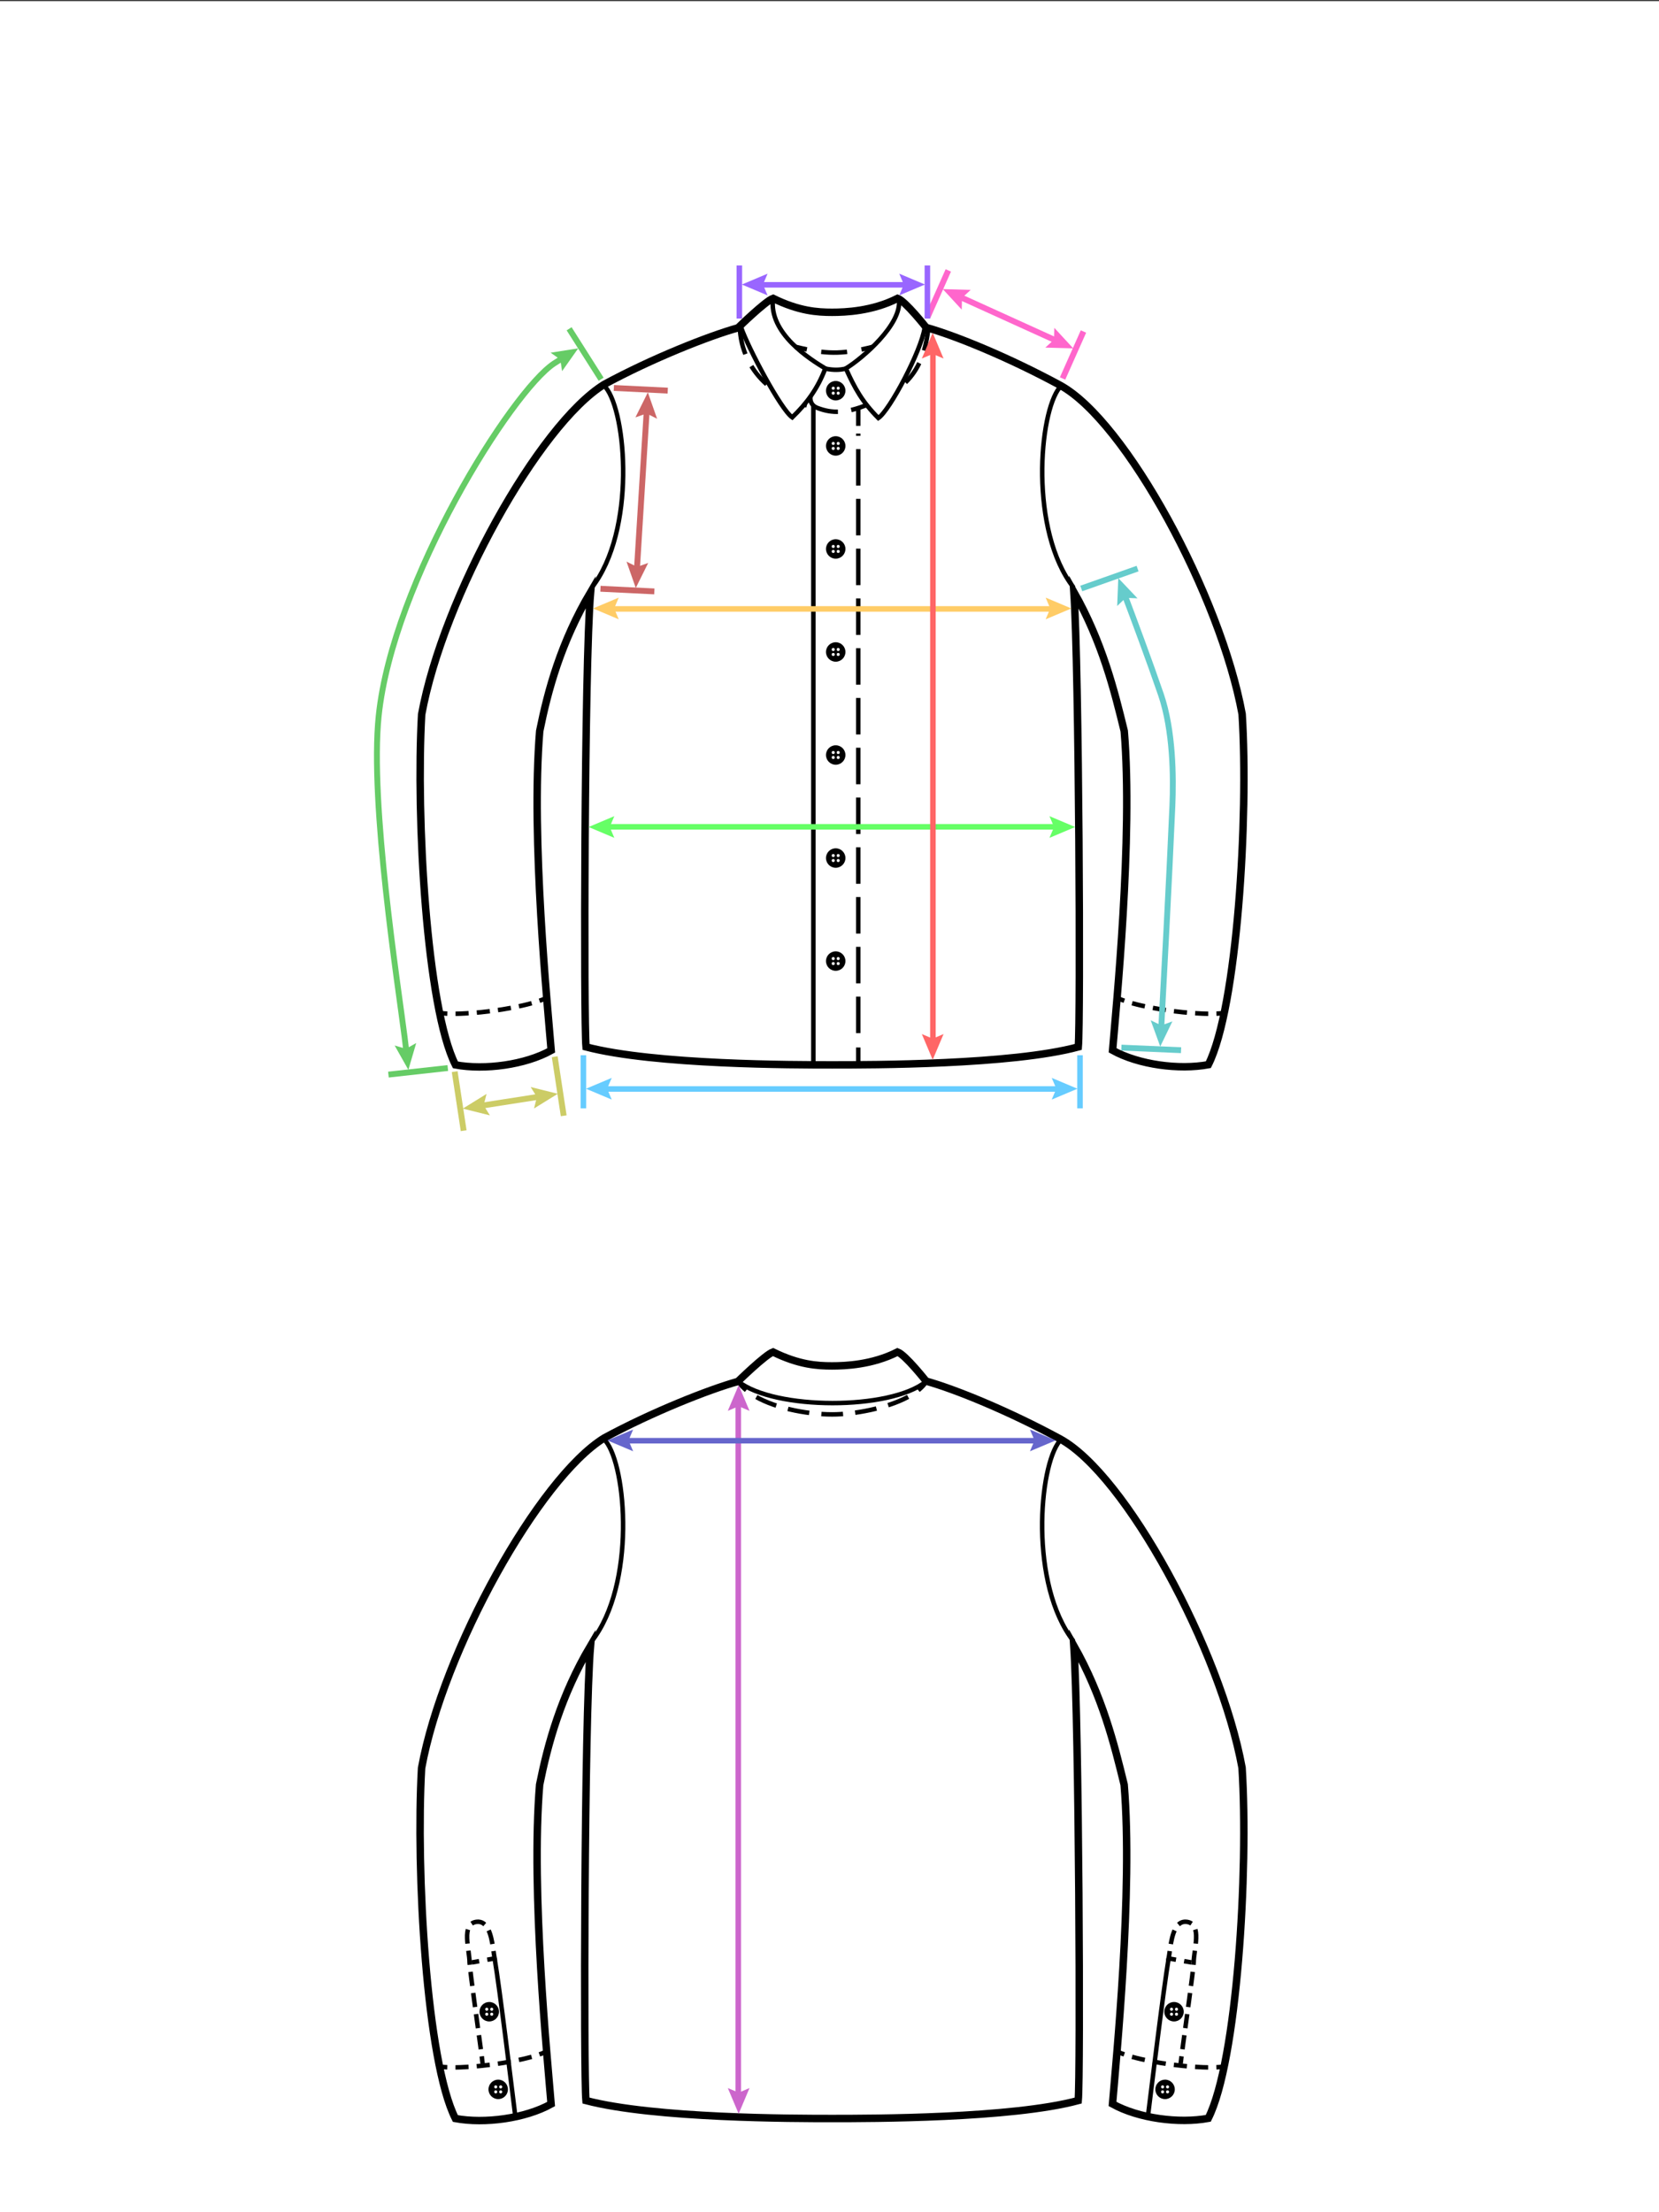 <?xml version="1.0" encoding="utf-8"?>
<!-- Generator: Adobe Illustrator 16.0.0, SVG Export Plug-In . SVG Version: 6.00 Build 0)  -->
<!DOCTYPE svg PUBLIC "-//W3C//DTD SVG 1.1//EN" "http://www.w3.org/Graphics/SVG/1.1/DTD/svg11.dtd">
<svg version="1.1" xmlns="http://www.w3.org/2000/svg" xmlns:xlink="http://www.w3.org/1999/xlink" x="0px" y="0px" width="1500px"
	 height="2000px" viewBox="0 0 1500 2000" enable-background="new 0 0 1500 2000" xml:space="preserve">
<rect x="0" y="0" width="1500" height="2000" fill="#333333" stroke="none"/>
<g id="BACKGROUND">
	<rect y="1" fill="#FFFFFF" width="1500" height="2000"/>
</g>
<g id="BACK">
	<g id="BACK_x5F_DRAWING">
		<g id="SLEEVE_HEM_x5F_RIGHT_1_">
			<g>
				<path fill="none" stroke="#000000" stroke-width="4.05" stroke-miterlimit="10" d="M1011.459,1855.348
					c1.51,0.67,3.192,1.327,5.024,1.971"/>
				<path fill="none" stroke="#000000" stroke-width="4.05" stroke-miterlimit="10" stroke-dasharray="11.851,7.407" d="
					M1023.552,1859.528c20.436,5.741,51.692,9.807,72.517,9.535"/>
				<path fill="none" stroke="#000000" stroke-width="4.05" stroke-miterlimit="10" d="M1099.771,1868.964
					c1.916-0.08,3.719-0.203,5.387-0.373"/>
			</g>
		</g>
		<g id="SLEEVE_HEM_x5F_LEFT_1_">
			<g>
				<path fill="none" stroke="#000000" stroke-width="4.05" stroke-miterlimit="10" d="M492.726,1855.348
					c-1.51,0.67-3.193,1.327-5.024,1.971"/>
				<path fill="none" stroke="#000000" stroke-width="4.05" stroke-miterlimit="10" stroke-dasharray="11.851,7.407" d="
					M480.633,1859.528c-20.437,5.741-51.694,9.808-72.519,9.535"/>
				<path fill="none" stroke="#000000" stroke-width="4.05" stroke-miterlimit="10" d="M404.411,1868.964
					c-1.916-0.08-3.718-0.203-5.386-0.373"/>
			</g>
		</g>
		<path id="SLEEVE_SEAM_x5F_RIGHT_1_" fill="none" stroke="#000000" stroke-width="4.05" stroke-miterlimit="10" d="M958.07,1302.79
			c-18.803,22.867-27.494,129.608,12.588,181.063"/>
		<path id="SLEEVE_SEAM_x5F_LEFT_1_" fill="none" stroke="#000000" stroke-width="4.05" stroke-miterlimit="10" d="M547.581,1302.79
			c18.802,22.867,27.494,129.608-12.588,181.063"/>
		<g id="COLLAR_SEAM_x5F_BACK">
			<g>
				<path fill="none" stroke="#000000" stroke-width="4.05" stroke-miterlimit="10" d="M837.575,1248.95
					c-1.777,2.83-4.26,5.467-7.289,7.904"/>
				<path fill="none" stroke="#000000" stroke-width="4.05" stroke-miterlimit="10" stroke-dasharray="19.592,11.02" d="
					M821.064,1262.866c-19.386,10.446-48.92,15.863-68.562,15.863c-23.94,0-54.867-6.159-73.354-18.578"/>
				<path fill="none" stroke="#000000" stroke-width="4.05" stroke-miterlimit="10" d="M674.73,1256.859
					c-2.93-2.432-5.401-5.068-7.3-7.909"/>
			</g>
		</g>
		<path id="COLLAR_x5F_BACK_x5F_BOTTOM" fill="none" stroke="#000000" stroke-width="4.05" stroke-miterlimit="10" d="
			M667.431,1248.95c32.971,25.948,137.596,26.172,169.897,0"/>
		<path id="CONTOUR_1_" fill="none" stroke="#000000" stroke-width="6.75" stroke-miterlimit="10" d="M970.899,1487.702
			c4.676,69.795,6.114,388.77,3.981,411.334c-59.988,16.244-187.449,16.244-222.558,16.244c-33.742,0-160.575,0-222.521-16.244
			c-2.136-22.564-1.525-344.242,4.099-411.134c-26.776,45.289-38.639,88.944-45.99,125.595c-8.01,96.325,7.268,250.46,10.384,288.7
			c-23.569,13.083-60.02,17.979-86.568,13.083c-26.102-51.806-35.775-223.684-30.558-316.792
			c19.398-106.251,105.98-261.941,165.048-298.397c42.811-23.233,94.284-43.697,120.968-51.141c0,0,24.706-24.149,31.728-26.648
			c23.48,11.553,40.189,12.585,53.344,12.585c11.923,0,36.288-0.939,59.269-12.585c7.021,2.499,25.805,26.314,25.805,26.314
			c26.684,7.442,74.98,27.229,120.967,52.156c59.614,32.315,145.324,191.13,164.721,297.382
			c5.896,93.442-4.457,265.152-30.557,316.959c-26.551,4.895-63.001,0.084-86.57-12.999c3.116-38.24,18.567-192.967,10.521-288.659
			C1007.481,1576.847,996.781,1533.647,970.899,1487.702z"/>
		<g id="SLEEVE_BUTTONS_x5F_LEFT">
			<g id="BOUTON_x5F_2_x5F_BACK_x5F_LEFT">
				<circle id="BOUTON_x5F_1_8_" cx="442.351" cy="1818.737" r="8.795"/>
				<circle fill="#FFFFFF" cx="444.6" cy="1820.986" r="1.384"/>
				<circle fill="#FFFFFF" cx="440.104" cy="1820.986" r="1.384"/>
				<circle fill="#FFFFFF" cx="444.6" cy="1816.489" r="1.384"/>
				<circle fill="#FFFFFF" cx="440.104" cy="1816.489" r="1.384"/>
			</g>
			<g id="BOUTON_x5F_1_x5F_BACK_x5F_LEFT">
				<circle id="BOUTON_x5F_1_9_" cx="450.452" cy="1888.938" r="8.795"/>
				<circle fill="#FFFFFF" cx="452.7" cy="1891.187" r="1.384"/>
				<circle fill="#FFFFFF" cx="448.204" cy="1891.187" r="1.383"/>
				<circle fill="#FFFFFF" cx="452.7" cy="1886.689" r="1.384"/>
				<circle fill="#FFFFFF" cx="448.204" cy="1886.689" r="1.383"/>
			</g>
			<path fill="none" stroke="#000000" stroke-width="4.05" stroke-miterlimit="10" d="M465.961,1913.427
				c-3.61-28.779-13.922-113.953-18.736-142.854"/>
			<g>
				<g>
					<path fill="none" stroke="#000000" stroke-width="4.05" stroke-miterlimit="10" d="M436.362,1865.747
						c-0.16-1.603-0.431-3.89-0.786-6.703"/>
					<path fill="none" stroke="#000000" stroke-width="4.05" stroke-miterlimit="10" stroke-dasharray="12.837,6.418" d="
						M434.751,1852.681c-3.081-23.293-9.186-65.689-10.202-78.479c0-11.497-7.876-34.678,6.075-36.704
						c10.365-1.505,13.445,12.078,15.129,23.222"/>
					<path fill="none" stroke="#000000" stroke-width="4.05" stroke-miterlimit="10" d="M446.214,1763.9
						c0.357,2.554,0.666,4.861,1.011,6.672l-6.649,1.161"/>
					
						<line fill="none" stroke="#000000" stroke-width="4.05" stroke-miterlimit="10" x1="433.225" y1="1773.017" x2="426.575" y2="1774.178"/>
				</g>
			</g>
		</g>
		<g id="SLEEVE_BUTTONS_x5F_RIGHT">
			<g id="BOUTON_x5F_2_x5F_BACK_x5F_LEFT_1_">
				<circle id="BOUTON_x5F_1_11_" cx="1061.5" cy="1818.737" r="8.795"/>
				<circle fill="#FFFFFF" cx="1059.25" cy="1820.986" r="1.384"/>
				<circle fill="#FFFFFF" cx="1063.747" cy="1820.986" r="1.384"/>
				<circle fill="#FFFFFF" cx="1059.25" cy="1816.489" r="1.384"/>
				<circle fill="#FFFFFF" cx="1063.747" cy="1816.489" r="1.384"/>
			</g>
			<g id="BOUTON_x5F_1_x5F_BACK_x5F_LEFT_1_">
				<circle id="BOUTON_x5F_1_10_" cx="1053.399" cy="1888.938" r="8.795"/>
				<circle fill="#FFFFFF" cx="1051.151" cy="1891.187" r="1.384"/>
				<circle fill="#FFFFFF" cx="1055.647" cy="1891.187" r="1.383"/>
				<circle fill="#FFFFFF" cx="1051.151" cy="1886.689" r="1.384"/>
				<circle fill="#FFFFFF" cx="1055.647" cy="1886.689" r="1.383"/>
			</g>
			<path fill="none" stroke="#000000" stroke-width="4.05" stroke-miterlimit="10" d="M1037.89,1913.427
				c3.61-28.779,13.922-113.953,18.736-142.854"/>
			<g>
				<g>
					<path fill="none" stroke="#000000" stroke-width="4.05" stroke-miterlimit="10" d="M1067.487,1865.747
						c0.16-1.603,0.431-3.89,0.786-6.703"/>
					<path fill="none" stroke="#000000" stroke-width="4.05" stroke-miterlimit="10" stroke-dasharray="12.837,6.418" d="
						M1069.099,1852.681c3.082-23.293,9.187-65.689,10.201-78.479c0-11.497,7.876-34.678-6.074-36.704
						c-10.365-1.505-13.445,12.078-15.13,23.222"/>
					<path fill="none" stroke="#000000" stroke-width="4.05" stroke-miterlimit="10" d="M1057.637,1763.9
						c-0.357,2.554-0.666,4.861-1.011,6.672l6.649,1.161"/>
					
						<line fill="none" stroke="#000000" stroke-width="4.05" stroke-miterlimit="10" x1="1070.626" y1="1773.017" x2="1077.275" y2="1774.178"/>
				</g>
			</g>
		</g>
	</g>
	<g id="BACK_x5F_ARROWS">
		<g id="L_-_BACK_BODY_LENGTH_3_">
			<g>
				<line fill="none" stroke="#CC66CC" stroke-width="5" stroke-miterlimit="10" x1="667.5" y1="1268" x2="667.5" y2="1895"/>
				<g>
					<polygon fill="#CC66CC" points="658.052,1275.513 667.865,1271.344 677.679,1275.513 667.865,1252.25 					"/>
				</g>
				<g>
					<polygon fill="#CC66CC" points="658.052,1887.737 667.865,1891.906 677.679,1887.737 667.865,1911 					"/>
				</g>
			</g>
		</g>
		<g id="K_-_FULL_SHOULDER_WIDTH_3_">
			<g>
				<line fill="none" stroke="#6666CC" stroke-width="5" stroke-miterlimit="10" x1="565" y1="1302.5" x2="939" y2="1302.5"/>
				<g>
					<polygon fill="#6666CC" points="572.456,1312.038 568.287,1302.225 572.456,1292.411 549.193,1302.225 					"/>
				</g>
				<g>
					<polygon fill="#6666CC" points="931.237,1312.038 935.406,1302.225 931.237,1292.411 954.5,1302.225 					"/>
				</g>
			</g>
		</g>
	</g>
</g>
<g id="FRONT">
	<g id="FRONT_x5F_COLLAR">
		<g id="COLLAR_x5F_BOTTOM_x5F_RIGHT_3_">
			<g>
				<line fill="none" stroke="#000000" stroke-width="4" stroke-miterlimit="10" x1="736" y1="963" x2="752" y2="963"/>
				<path fill="none" stroke="#000000" stroke-width="4" stroke-miterlimit="10" d="M759,963c0,0,12,0,17,0c0-4,0-16,0-16"/>
				
					<line fill="none" stroke="#000000" stroke-width="4" stroke-miterlimit="10" stroke-dasharray="33,12" x1="776" y1="934" x2="776" y2="392"/>
				<line fill="none" stroke="#000000" stroke-width="4" stroke-miterlimit="10" x1="776" y1="385" x2="776" y2="369"/>
			</g>
		</g>
		<path id="COLLAR_x5F_BOTTOM_x5F_LEFT_3_" fill="none" stroke="#000000" stroke-width="4.05" stroke-miterlimit="10" d="
			M735.403,367.258c0.05,180.947,0,536.636,0,595.466"/>
		<g id="BOUTON_x5F_7_1_">
			<path id="BOUTON_x5F_1_23_" d="M764.412,868.88c0,4.857-3.937,8.797-8.793,8.797c-4.86,0-8.798-3.939-8.798-8.797
				c0-4.859,3.938-8.796,8.798-8.796C760.476,860.084,764.412,864.021,764.412,868.88z"/>
			<circle fill="#FFFFFF" cx="757.865" cy="871.13" r="1.384"/>
			<circle fill="#FFFFFF" cx="753.369" cy="871.13" r="1.384"/>
			<circle fill="#FFFFFF" cx="757.865" cy="866.633" r="1.384"/>
			<circle fill="#FFFFFF" cx="753.369" cy="866.633" r="1.384"/>
		</g>
		<g id="BOUTON_x5F_6_1_">
			<path id="BOUTON_x5F_1_22_" d="M764.412,775.73c0,4.856-3.937,8.796-8.793,8.796c-4.86,0-8.798-3.939-8.798-8.796
				c0-4.859,3.938-8.796,8.798-8.796C760.476,766.935,764.412,770.871,764.412,775.73z"/>
			<circle fill="#FFFFFF" cx="757.865" cy="777.979" r="1.384"/>
			<circle fill="#FFFFFF" cx="753.369" cy="777.979" r="1.384"/>
			<circle fill="#FFFFFF" cx="757.865" cy="773.482" r="1.384"/>
			<circle fill="#FFFFFF" cx="753.369" cy="773.482" r="1.384"/>
		</g>
		<g id="BOUTON_x5F_5_1_">
			<path id="BOUTON_x5F_1_21_" d="M764.412,682.58c0,4.857-3.937,8.796-8.793,8.796c-4.86,0-8.798-3.938-8.798-8.796
				c0-4.859,3.938-8.796,8.798-8.796C760.476,673.784,764.412,677.721,764.412,682.58z"/>
			<circle fill="#FFFFFF" cx="757.865" cy="684.829" r="1.384"/>
			<circle fill="#FFFFFF" cx="753.369" cy="684.829" r="1.384"/>
			<circle fill="#FFFFFF" cx="757.865" cy="680.333" r="1.384"/>
			<circle fill="#FFFFFF" cx="753.369" cy="680.333" r="1.384"/>
		</g>
		<g id="BOUTON_x5F_4_1_">
			<path id="BOUTON_x5F_1_20_" d="M764.412,589.431c0,4.857-3.937,8.796-8.793,8.796c-4.86,0-8.798-3.938-8.798-8.796
				c0-4.859,3.938-8.797,8.798-8.797C760.476,580.634,764.412,584.571,764.412,589.431z"/>
			<circle fill="#FFFFFF" cx="757.865" cy="591.68" r="1.384"/>
			<circle fill="#FFFFFF" cx="753.369" cy="591.68" r="1.384"/>
			<circle fill="#FFFFFF" cx="757.865" cy="587.183" r="1.384"/>
			<circle fill="#FFFFFF" cx="753.369" cy="587.183" r="1.384"/>
		</g>
		<g id="BOUTON_x5F_3_1_">
			<path id="BOUTON_x5F_1_19_" d="M764.412,496.28c0,4.857-3.937,8.796-8.793,8.796c-4.86,0-8.798-3.938-8.798-8.796
				c0-4.858,3.938-8.796,8.798-8.796C760.476,487.484,764.412,491.422,764.412,496.28z"/>
			<circle fill="#FFFFFF" cx="757.865" cy="498.529" r="1.384"/>
			<circle fill="#FFFFFF" cx="753.369" cy="498.529" r="1.384"/>
			<circle fill="#FFFFFF" cx="757.865" cy="494.032" r="1.384"/>
			<circle fill="#FFFFFF" cx="753.369" cy="494.032" r="1.384"/>
		</g>
		<g id="BOUTON_x5F_2_3_">
			<path id="BOUTON_x5F_1_18_" d="M764.412,403.153c0,4.857-3.937,8.796-8.793,8.796c-4.86,0-8.798-3.938-8.798-8.796
				c0-4.858,3.938-8.796,8.798-8.796C760.476,394.357,764.412,398.295,764.412,403.153z"/>
			<circle fill="#FFFFFF" cx="757.865" cy="405.402" r="1.384"/>
			<circle fill="#FFFFFF" cx="753.369" cy="405.402" r="1.384"/>
			<circle fill="#FFFFFF" cx="757.865" cy="400.905" r="1.384"/>
			<circle fill="#FFFFFF" cx="753.369" cy="400.905" r="1.384"/>
		</g>
		<g id="BOUTON_x5F_1_16_">
			<path id="BOUTON_x5F_1_17_" d="M764.412,353.227c0,4.857-3.937,8.796-8.793,8.796c-4.86,0-8.798-3.938-8.798-8.796
				c0-4.858,3.938-8.796,8.798-8.796C760.476,344.431,764.412,348.368,764.412,353.227z"/>
			<circle fill="#FFFFFF" cx="757.865" cy="355.475" r="1.384"/>
			<circle fill="#FFFFFF" cx="753.369" cy="355.475" r="1.384"/>
			<circle fill="#FFFFFF" cx="757.865" cy="350.979" r="1.384"/>
			<circle fill="#FFFFFF" cx="753.369" cy="350.979" r="1.384"/>
		</g>
		<g id="COLLAR_x5F_SEAM_3_">
			
				<path id="COLLAR_x5F_SEAM_x5F_4_3_" fill="none" stroke="#000000" stroke-width="4.05" stroke-miterlimit="10" stroke-dasharray="21.6,12.15" d="
				M818.691,345.779c12.064-11.885,17.974-26.935,20.614-48.126"/>
			
				<path id="COLLAR_x5F_SEAM_x5F_3_3_" fill="none" stroke="#000000" stroke-width="4.05" stroke-miterlimit="10" stroke-dasharray="32.4,12.15" d="
				M732.793,358.248c0,0-1.616,7.546,6.206,10.542c13.379,5.098,25.785,5.098,45.783-3.13"/>
			
				<path id="COLLAR_x5F_SEAM_x5F_2_3_" fill="none" stroke="#000000" stroke-width="4.05" stroke-miterlimit="10" stroke-dasharray="2.7,12.15" d="
				M726.949,365.794c2.777,0.817,5.6,1.519,8.454,2.096"/>
			
				<path id="COLLAR_x5F_SEAM_x5F_1_3_" fill="none" stroke="#000000" stroke-width="4.05" stroke-miterlimit="10" stroke-dasharray="21.6,12.15" d="
				M669.07,299.182c1.772,20.271,10.874,36.461,24.057,48.212"/>
		</g>
		<path id="COLLAR_x5F_RIGHT_3_" fill="none" stroke="#000000" stroke-width="4.05" stroke-miterlimit="10" d="M812.725,270.664
			c3.325,22.277-33.251,53.552-47.94,62.455c8.095,17.986,14.989,30.429,29.381,44.818c10.193-6.761,38.778-60.726,41.815-81.407"/>
		<path id="COLLAR_x5F_LEFT_3_" fill="none" stroke="#000000" stroke-width="4.05" stroke-miterlimit="10" d="M698.977,269.745
			c-4.347,31.592,33.844,55.276,47.219,63.374c-6.896,18.284-16.847,31.629-29.884,44.217
			c-10.438-7.195-39.888-62.923-46.295-81.484"/>
		<path id="COLLAR_x5F_TOP_x5F_CENTER_3_" fill="none" stroke="#000000" stroke-width="4.05" stroke-miterlimit="10" d="
			M764.784,333.343c-6.109,1.183-10.494,1.403-18.114,0.02"/>
		<g id="COLLAR_x5F_BOTTOM_x5F_BACK_3_">
			<g>
				<path fill="none" stroke="#000000" stroke-width="4.05" stroke-miterlimit="10" d="M719.012,313.474
					c3.725,0.92,7.209,1.729,10.528,2.421"/>
				<path fill="none" stroke="#000000" stroke-width="4.05" stroke-miterlimit="10" stroke-dasharray="23.423,13.175" d="
					M742.53,318.064c9.795,1.147,18.906,0.931,29.892-0.905"/>
				<path fill="none" stroke="#000000" stroke-width="4.05" stroke-miterlimit="10" d="M778.9,315.937
					c3.301-0.688,6.788-1.508,10.516-2.463"/>
			</g>
		</g>
	</g>
	<g id="FRONT_x5F_DRAWING">
		<path id="SLEEVE_SEAM_x5F_LEFT" fill="none" stroke="#000000" stroke-width="4.05" stroke-miterlimit="10" d="M547.646,350.233
			c18.802,22.867,27.494,129.608-12.588,181.063"/>
		<path id="SLEEVE_SEAM_x5F_RIGHT" fill="none" stroke="#000000" stroke-width="4.05" stroke-miterlimit="10" d="M958.136,350.233
			c-18.803,22.867-27.494,129.608,12.588,181.063"/>
		<g id="SLEEVE_HEM_x5F_LEFT">
			<g>
				<path fill="none" stroke="#000000" stroke-width="4.05" stroke-miterlimit="10" d="M492.791,902.791
					c-1.51,0.669-3.193,1.328-5.024,1.971"/>
				<path fill="none" stroke="#000000" stroke-width="4.05" stroke-miterlimit="10" stroke-dasharray="11.851,7.407" d="
					M480.698,906.971c-20.437,5.742-51.694,9.808-72.519,9.536"/>
				<path fill="none" stroke="#000000" stroke-width="4.05" stroke-miterlimit="10" d="M404.476,916.408
					c-1.916-0.08-3.718-0.204-5.386-0.374"/>
			</g>
		</g>
		<g id="SLEEVE_HEM_x5F_RIGHT">
			<g>
				<path fill="none" stroke="#000000" stroke-width="4.05" stroke-miterlimit="10" d="M1011.524,902.791
					c1.51,0.67,3.192,1.328,5.024,1.971"/>
				<path fill="none" stroke="#000000" stroke-width="4.05" stroke-miterlimit="10" stroke-dasharray="11.851,7.407" d="
					M1023.617,906.972c20.436,5.741,51.693,9.807,72.517,9.535"/>
				<path fill="none" stroke="#000000" stroke-width="4.05" stroke-miterlimit="10" d="M1099.838,916.408
					c1.915-0.08,3.718-0.204,5.386-0.374"/>
			</g>
		</g>
		<path id="CONTOUR" fill="none" stroke="#000000" stroke-width="6.75" stroke-miterlimit="10" d="M970.965,535.145
			c4.676,69.796,6.114,388.771,3.981,411.334c-59.988,16.245-187.449,16.245-222.558,16.245c-33.742,0-160.575,0-222.521-16.245
			c-2.136-22.563-1.526-344.241,4.099-411.133c-26.775,45.288-38.639,88.944-45.99,125.595c-8.01,96.325,7.268,250.46,10.385,288.7
			c-23.57,13.083-60.02,17.979-86.569,13.083c-26.101-51.806-35.775-223.684-30.558-316.792
			c19.398-106.252,105.98-261.941,165.049-298.397c42.809-23.233,94.282-43.698,120.967-51.141c0,0,24.705-24.149,31.728-26.648
			c23.48,11.553,40.189,12.585,53.344,12.585c11.923,0,36.288-0.939,59.269-12.585c7.021,2.499,25.805,26.314,25.805,26.314
			c26.684,7.442,74.98,27.229,120.967,52.156c59.614,32.315,145.324,191.13,164.721,297.382
			c5.896,93.442-4.457,265.152-30.557,316.959c-26.551,4.895-63.001,0.084-86.57-12.999c3.116-38.24,18.567-192.967,10.521-288.659
			C1007.547,624.29,996.847,581.091,970.965,535.145z"/>
	</g>
	<g id="FRONT_x5F_ARROWS">
		<g id="J_-_SLEEVE_BOTTOM_LENGTH">
			
				<line fill="none" stroke="#66CCCC" stroke-width="5.3" stroke-miterlimit="10" x1="977.636" y1="532.041" x2="1028.547" y2="514.04"/>
			
				<line fill="none" stroke="#66CCCC" stroke-width="5.3" stroke-miterlimit="10" x1="1013.916" y1="947.126" x2="1067.865" y2="949.454"/>
			<g>
				<g>
					<path fill="none" stroke="#66CCCC" stroke-width="5.3" stroke-miterlimit="10" d="M1016.713,537.414
						c7.929,21.006,22.594,60.273,32.914,90.381c11.14,32.492,11.503,74.819,10.385,100.807
						c-2.852,66.345-8.055,163.905-10.103,201.731"/>
					<g>
						<polygon fill="#66CCCC" points="1010.12,547.854 1017.833,540.492 1028.486,540.934 1011.101,522.625 						"/>
					</g>
					<g>
						<polygon fill="#66CCCC" points="1040.419,922.401 1050.01,927.059 1060.021,923.389 1049.049,946.128 						"/>
					</g>
				</g>
			</g>
		</g>
		<g id="I_-_SLEEVE_TOP_LENGTH">
			
				<line fill="none" stroke="#66CC66" stroke-width="5.3" stroke-miterlimit="10" x1="351.205" y1="971.514" x2="404.877" y2="965.567"/>
			
				<line fill="none" stroke="#66CC66" stroke-width="5.3" stroke-miterlimit="10" x1="543.519" y1="342.841" x2="514.582" y2="297.246"/>
			<g>
				<g>
					<path fill="none" stroke="#66CC66" stroke-width="5.3" stroke-miterlimit="10" d="M509.358,323.255
						c-0.536,0.33-2.034,1.287-8.396,5.346c-38.547,25.491-145.872,196.465-158.565,318.64
						c-8.231,78.976,17.58,243.888,23.429,290.26c0.564,4.47,1.146,9.413,1.666,13.961"/>
					<g>
						<polygon fill="#66CC66" points="497.865,318.87 506.586,325.004 508.225,335.539 522.802,314.925 						"/>
					</g>
					<g>
						<polygon fill="#66CC66" points="356.83,945.195 367.054,948.221 376.329,942.961 369.228,967.19 						"/>
					</g>
				</g>
			</g>
		</g>
		<g id="H_-_SLEEVE_HEM_LENGTH">
			
				<line fill="none" stroke="#CCCC66" stroke-width="5.3" stroke-miterlimit="10" x1="419.225" y1="1022.231" x2="411.107" y2="968.848"/>
			
				<line fill="none" stroke="#CCCC66" stroke-width="5.3" stroke-miterlimit="10" x1="509.675" y1="1008.731" x2="501.557" y2="955.348"/>
			<g>
				<g>
					
						<line fill="none" stroke="#CCCC66" stroke-width="5.3" stroke-miterlimit="10" x1="434.068" y1="999.819" x2="488.682" y2="991.298"/>
					<g>
						<polygon fill="#CCCC66" points="442.935,1008.368 437.303,999.314 439.909,988.976 418.438,1002.258 						"/>
					</g>
					<g>
						<polygon fill="#CCCC66" points="482.841,1002.142 485.447,991.803 479.815,982.75 504.313,988.86 						"/>
					</g>
				</g>
			</g>
		</g>
		<g id="G_-_ARMHOLE_LENGTH">
			
				<line fill="none" stroke="#CC6666" stroke-width="5.3" stroke-miterlimit="10" x1="555.014" y1="350.746" x2="603.741" y2="353.145"/>
			
				<line fill="none" stroke="#CC6666" stroke-width="5.3" stroke-miterlimit="10" x1="542.895" y1="532.274" x2="591.622" y2="534.672"/>
			<g>
				<g>
					
						<line fill="none" stroke="#CC6666" stroke-width="5.3" stroke-miterlimit="10" x1="584.779" y1="370.54" x2="575.812" y2="515.773"/>
					<g>
						<polygon fill="#CC6666" points="574.525,377.364 584.577,373.807 594.115,378.573 585.754,354.75 						"/>
					</g>
					<g>
						<polygon fill="#CC6666" points="566.476,507.739 576.013,512.505 586.064,508.949 574.836,531.563 						"/>
					</g>
				</g>
			</g>
		</g>
		<g id="F_-_SIDE_SHOULDER_LENGTH_5_">
			
				<line fill="none" stroke="#FF66CC" stroke-width="5.3" stroke-miterlimit="10" x1="960.742" y1="342.175" x2="979.621" y2="299.707"/>
			
				<line fill="none" stroke="#FF66CC" stroke-width="5.3" stroke-miterlimit="10" x1="838.533" y1="286.944" x2="857.412" y2="244.477"/>
			<g>
				<g>
					
						<line fill="none" stroke="#FF66CC" stroke-width="5.3" stroke-miterlimit="10" x1="866.839" y1="267.92" x2="955.974" y2="308.405"/>
					<g>
						<polygon fill="#FF66CC" points="869.558,279.933 869.82,269.274 877.674,262.063 852.436,261.378 						"/>
					</g>
					<g>
						<polygon fill="#FF66CC" points="945.139,314.262 952.992,307.051 953.255,296.392 970.377,314.947 						"/>
					</g>
				</g>
			</g>
		</g>
		<g id="E_-_NECK_WIDTH_2_">
			<line fill="none" stroke="#9966FF" stroke-width="5" stroke-miterlimit="10" x1="838.5" y1="288" x2="838.5" y2="240"/>
			<line fill="none" stroke="#9966FF" stroke-width="5" stroke-miterlimit="10" x1="668.5" y1="288" x2="668.5" y2="240"/>
			<g>
				<g>
					<line fill="none" stroke="#9966FF" stroke-width="5" stroke-miterlimit="10" x1="687" y1="257.5" x2="820" y2="257.5"/>
					<g>
						<polygon fill="#9966FF" points="694.013,267.048 689.843,257.234 694.013,247.421 670.75,257.234 						"/>
					</g>
					<g>
						<polygon fill="#9966FF" points="813.05,267.048 817.219,257.234 813.05,247.421 836.313,257.234 						"/>
					</g>
				</g>
			</g>
		</g>
		<g id="D_-_BOTTOM_HEM_2_">
			<line fill="none" stroke="#66CCFF" stroke-width="5" stroke-miterlimit="10" x1="527.5" y1="1002" x2="527.5" y2="954"/>
			<line fill="none" stroke="#66CCFF" stroke-width="5" stroke-miterlimit="10" x1="976.5" y1="1002" x2="976.5" y2="954"/>
			<g>
				<g>
					<line fill="none" stroke="#66CCFF" stroke-width="5" stroke-miterlimit="10" x1="546" y1="984.5" x2="958" y2="984.5"/>
					<g>
						<polygon fill="#66CCFF" points="553.096,994.103 548.926,984.289 553.096,974.476 529.833,984.289 						"/>
					</g>
					<g>
						<polygon fill="#66CCFF" points="950.925,994.103 955.094,984.289 950.925,974.476 974.188,984.289 						"/>
					</g>
				</g>
			</g>
		</g>
		<g id="C_-_WAIST_WIDTH_2_">
			<g>
				<line fill="none" stroke="#66FF66" stroke-width="5" stroke-miterlimit="10" x1="548" y1="747.5" x2="956" y2="747.5"/>
				<g>
					<polygon fill="#66FF66" points="555.45,757.486 551.281,747.673 555.45,737.859 532.188,747.673 					"/>
				</g>
				<g>
					<polygon fill="#66FF66" points="948.862,757.486 953.031,747.673 948.862,737.859 972.125,747.673 					"/>
				</g>
			</g>
		</g>
		<g id="B_-_CHEST_WIDTH_2_">
			<g>
				<line fill="none" stroke="#FFCC66" stroke-width="5" stroke-miterlimit="10" x1="552" y1="550.5" x2="953" y2="550.5"/>
				<g>
					<polygon fill="#FFCC66" points="559.45,559.899 555.281,550.086 559.45,540.272 536.188,550.086 					"/>
				</g>
				<g>
					<polygon fill="#FFCC66" points="945.425,559.899 949.594,550.086 945.425,540.272 968.688,550.086 					"/>
				</g>
			</g>
		</g>
		<g id="A_-_FRONT_BODY_LENGTH_2_">
			<g>
				<line fill="none" stroke="#FF6666" stroke-width="5" stroke-miterlimit="10" x1="843.5" y1="317" x2="843.5" y2="942"/>
				<g>
					<polygon fill="#FF6666" points="833.495,324.138 843.309,319.968 853.122,324.138 843.309,300.875 					"/>
				</g>
				<g>
					<polygon fill="#FF6666" points="833.495,934.862 843.309,939.032 853.122,934.862 843.309,958.125 					"/>
				</g>
			</g>
		</g>
	</g>
	<g>
	</g>
	<g>
	</g>
	<g>
	</g>
	<g>
	</g>
	<g>
	</g>
	<g>
	</g>
	<g>
	</g>
	<g>
	</g>
	<g>
	</g>
	<g>
	</g>
	<g>
	</g>
	<g>
	</g>
	<g>
	</g>
	<g>
	</g>
	<g>
	</g>
	<g>
	</g>
</g>
</svg>
